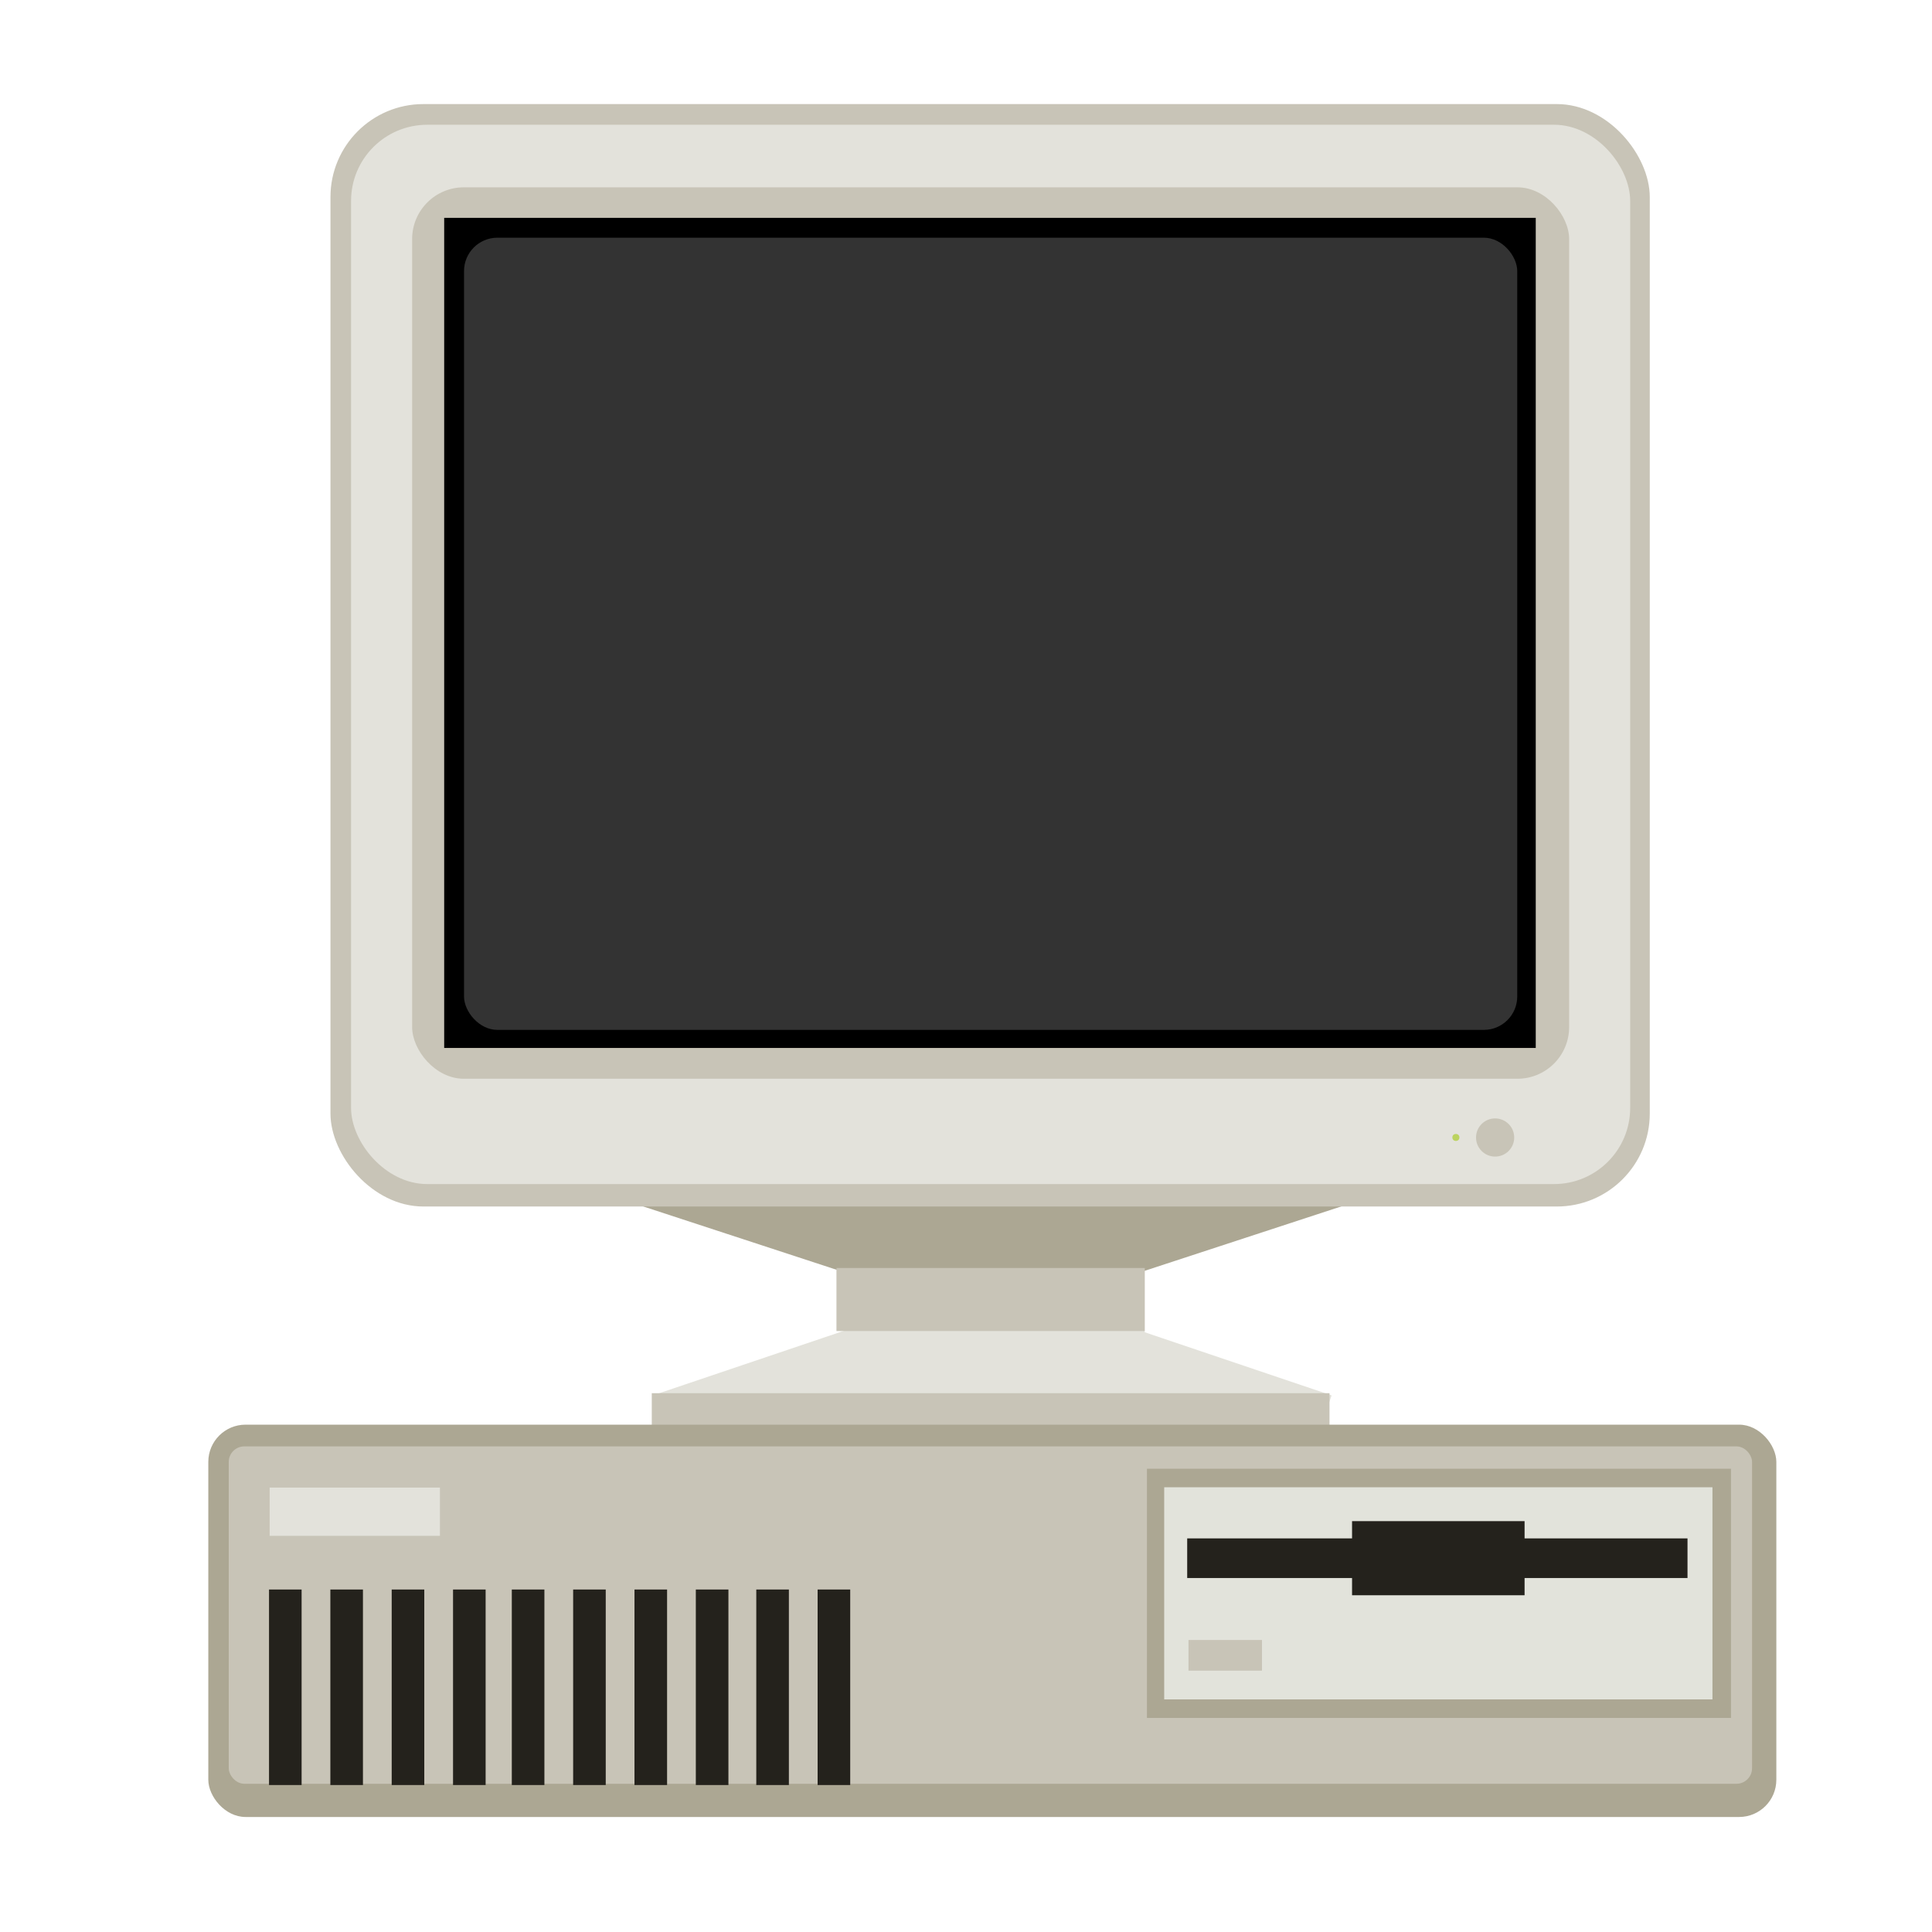 <svg xmlns="http://www.w3.org/2000/svg" width="100mm" height="100mm" viewBox="0 0 100 100">
  <g transform="translate(0 -197)">
    <path style="fill:#e3e2db;fill-opacity:1;fill-rule:nonzero;stroke:none;stroke-width:.466;stroke-miterlimit:4;stroke-dasharray:none;stroke-opacity:1" d="m164.965 259.89-37.46 12.655 8.849 26.193 33.78-11.41h47.323l33.781 11.41 8.848-26.193-36.506-12.332v-.322z" transform="matrix(.265 0 0 .265 0 197)"/>
    <path style="fill:#aca793;fill-opacity:1;fill-rule:nonzero;stroke:none;stroke-width:.378;stroke-miterlimit:4;stroke-dasharray:none;stroke-opacity:1" d="m252.127 214.992-49.219 16.123.856 1.588h-19.922l.853-1.588-49.218-16.12-10.922 20.296 47.82 15.662v.375h1.143l.255.084.045-.084h39.967l.045.082.25-.082h3.295v-1.08l45.672-14.959z" transform="matrix(.265 0 0 .265 0 197)"/>
    <rect style="display:inline;fill:#c8c4b7;fill-opacity:1;fill-rule:nonzero;stroke:none;stroke-width:.1;stroke-miterlimit:4;stroke-dasharray:none;stroke-opacity:1" width="68.287" height="57.062" x="17.105" y="202.387" ry="4.811"/>
    <rect style="display:inline;fill:#e3e2db;fill-opacity:1;fill-rule:nonzero;stroke:none;stroke-width:.1;stroke-miterlimit:4;stroke-dasharray:none;stroke-opacity:1" width="66.207" height="54.83" x="18.171" y="203.457" ry="3.942"/>
    <rect style="display:inline;fill:#c8c4b7;fill-opacity:1;fill-rule:nonzero;stroke:none;stroke-width:.1;stroke-miterlimit:4;stroke-dasharray:none;stroke-opacity:1" width="59.887" height="46.14" x="21.332" y="206.696" ry="2.678"/>
    <rect style="display:inline;fill:#000;fill-opacity:1;fill-rule:nonzero;stroke:none;stroke-width:.1;stroke-miterlimit:4;stroke-dasharray:none;stroke-opacity:1" width="56.499" height="42.966" x="22.991" y="208.276" ry="2.331" rx="0"/>
    <rect style="display:inline;fill:#333;fill-opacity:1;fill-rule:nonzero;stroke:none;stroke-width:.1;stroke-miterlimit:4;stroke-dasharray:none;stroke-opacity:1" width="54.514" height="41.004" x="24.018" y="209.303" ry="1.73"/>
    <circle style="display:inline;fill:#c8c4b7;fill-opacity:1;fill-rule:nonzero;stroke:none;stroke-width:.1;stroke-miterlimit:4;stroke-dasharray:none;stroke-opacity:1" cx="77.387" cy="255.877" r=".988"/>
    <rect style="display:inline;fill:#c8c4b7;fill-opacity:1;fill-rule:nonzero;stroke:none;stroke-width:.1;stroke-miterlimit:4;stroke-dasharray:none;stroke-opacity:1" width="35.079" height="1.738" x="33.736" y="269.111" ry="0"/>
    <path style="display:inline;fill:#c8c4b7;fill-opacity:1;fill-rule:nonzero;stroke:none;stroke-width:.098;stroke-miterlimit:4;stroke-dasharray:none;stroke-opacity:1" d="M43.295 262.632h15.959v3.263H43.295z"/>
    <circle style="display:inline;fill:#bcd35f;fill-opacity:1;fill-rule:nonzero;stroke:none;stroke-width:.1;stroke-miterlimit:4;stroke-dasharray:none;stroke-opacity:1" cx="75.357" cy="255.874" r=".182"/>
    <rect style="display:inline;fill:#aca793;fill-opacity:1;fill-rule:nonzero;stroke:none;stroke-width:.1;stroke-miterlimit:4;stroke-dasharray:none;stroke-opacity:1" width="81.161" height="20.307" x="10.782" y="270.74" ry="1.928"/>
    <rect style="display:inline;fill:#c8c4b7;fill-opacity:1;fill-rule:nonzero;stroke:none;stroke-width:.1;stroke-miterlimit:4;stroke-dasharray:none;stroke-opacity:1" width="78.846" height="17.462" x="11.84" y="271.865" ry=".804"/>
    <rect style="display:inline;fill:#aca793;fill-opacity:1;fill-rule:nonzero;stroke:none;stroke-width:.1;stroke-miterlimit:4;stroke-dasharray:none;stroke-opacity:1" width="30.229" height="12.898" x="59.366" y="273.022" ry="0"/>
    <path style="display:inline;fill:#e2e3db;fill-opacity:1;fill-rule:nonzero;stroke:none;stroke-width:.1;stroke-miterlimit:4;stroke-dasharray:none;stroke-opacity:1" d="M60.259 273.981h28.377v10.98H60.259z"/>
    <path style="display:inline;fill:#c8c4b7;fill-opacity:1;fill-rule:nonzero;stroke:none;stroke-width:.1;stroke-miterlimit:4;stroke-dasharray:none;stroke-opacity:1" d="M61.516 281.886h3.803v1.587h-3.803z"/>
    <path style="display:inline;fill:#24221c;fill-opacity:1;fill-rule:nonzero;stroke:none;stroke-width:.1;stroke-miterlimit:4;stroke-dasharray:none;stroke-opacity:1" d="M61.449 276.627h25.896v2.051H61.449z"/>
    <path style="fill:#24221c;fill-opacity:1;fill-rule:nonzero;stroke:none;stroke-width:.1;stroke-miterlimit:4;stroke-dasharray:none;stroke-opacity:1" d="M69.982 275.734h8.93v3.836h-8.93z"/>
    <path style="display:inline;fill:#e3e2db;fill-opacity:1;fill-rule:nonzero;stroke:none;stroke-width:.1;stroke-miterlimit:4;stroke-dasharray:none;stroke-opacity:1" d="M13.957 273.998h8.814v2.497h-8.814z"/>
    <path style="display:inline;fill:#24221c;fill-opacity:1;fill-rule:nonzero;stroke:none;stroke-width:.1;stroke-miterlimit:4;stroke-dasharray:none;stroke-opacity:1" d="M13.924 279.273h1.687v10.12h-1.687zM17.099 279.273h1.687v10.12h-1.687zM20.274 279.273h1.687v10.12h-1.687zM23.449 279.273h1.687v10.12h-1.687zM26.491 279.273h1.687v10.12h-1.687zM29.666 279.273h1.687v10.12h-1.687zM32.841 279.273h1.687v10.12h-1.687zM36.016 279.273h1.687v10.12h-1.687zM39.145 279.273h1.687v10.12h-1.687zM42.32 279.273h1.687v10.12H42.32z"/>
  </g>
</svg>